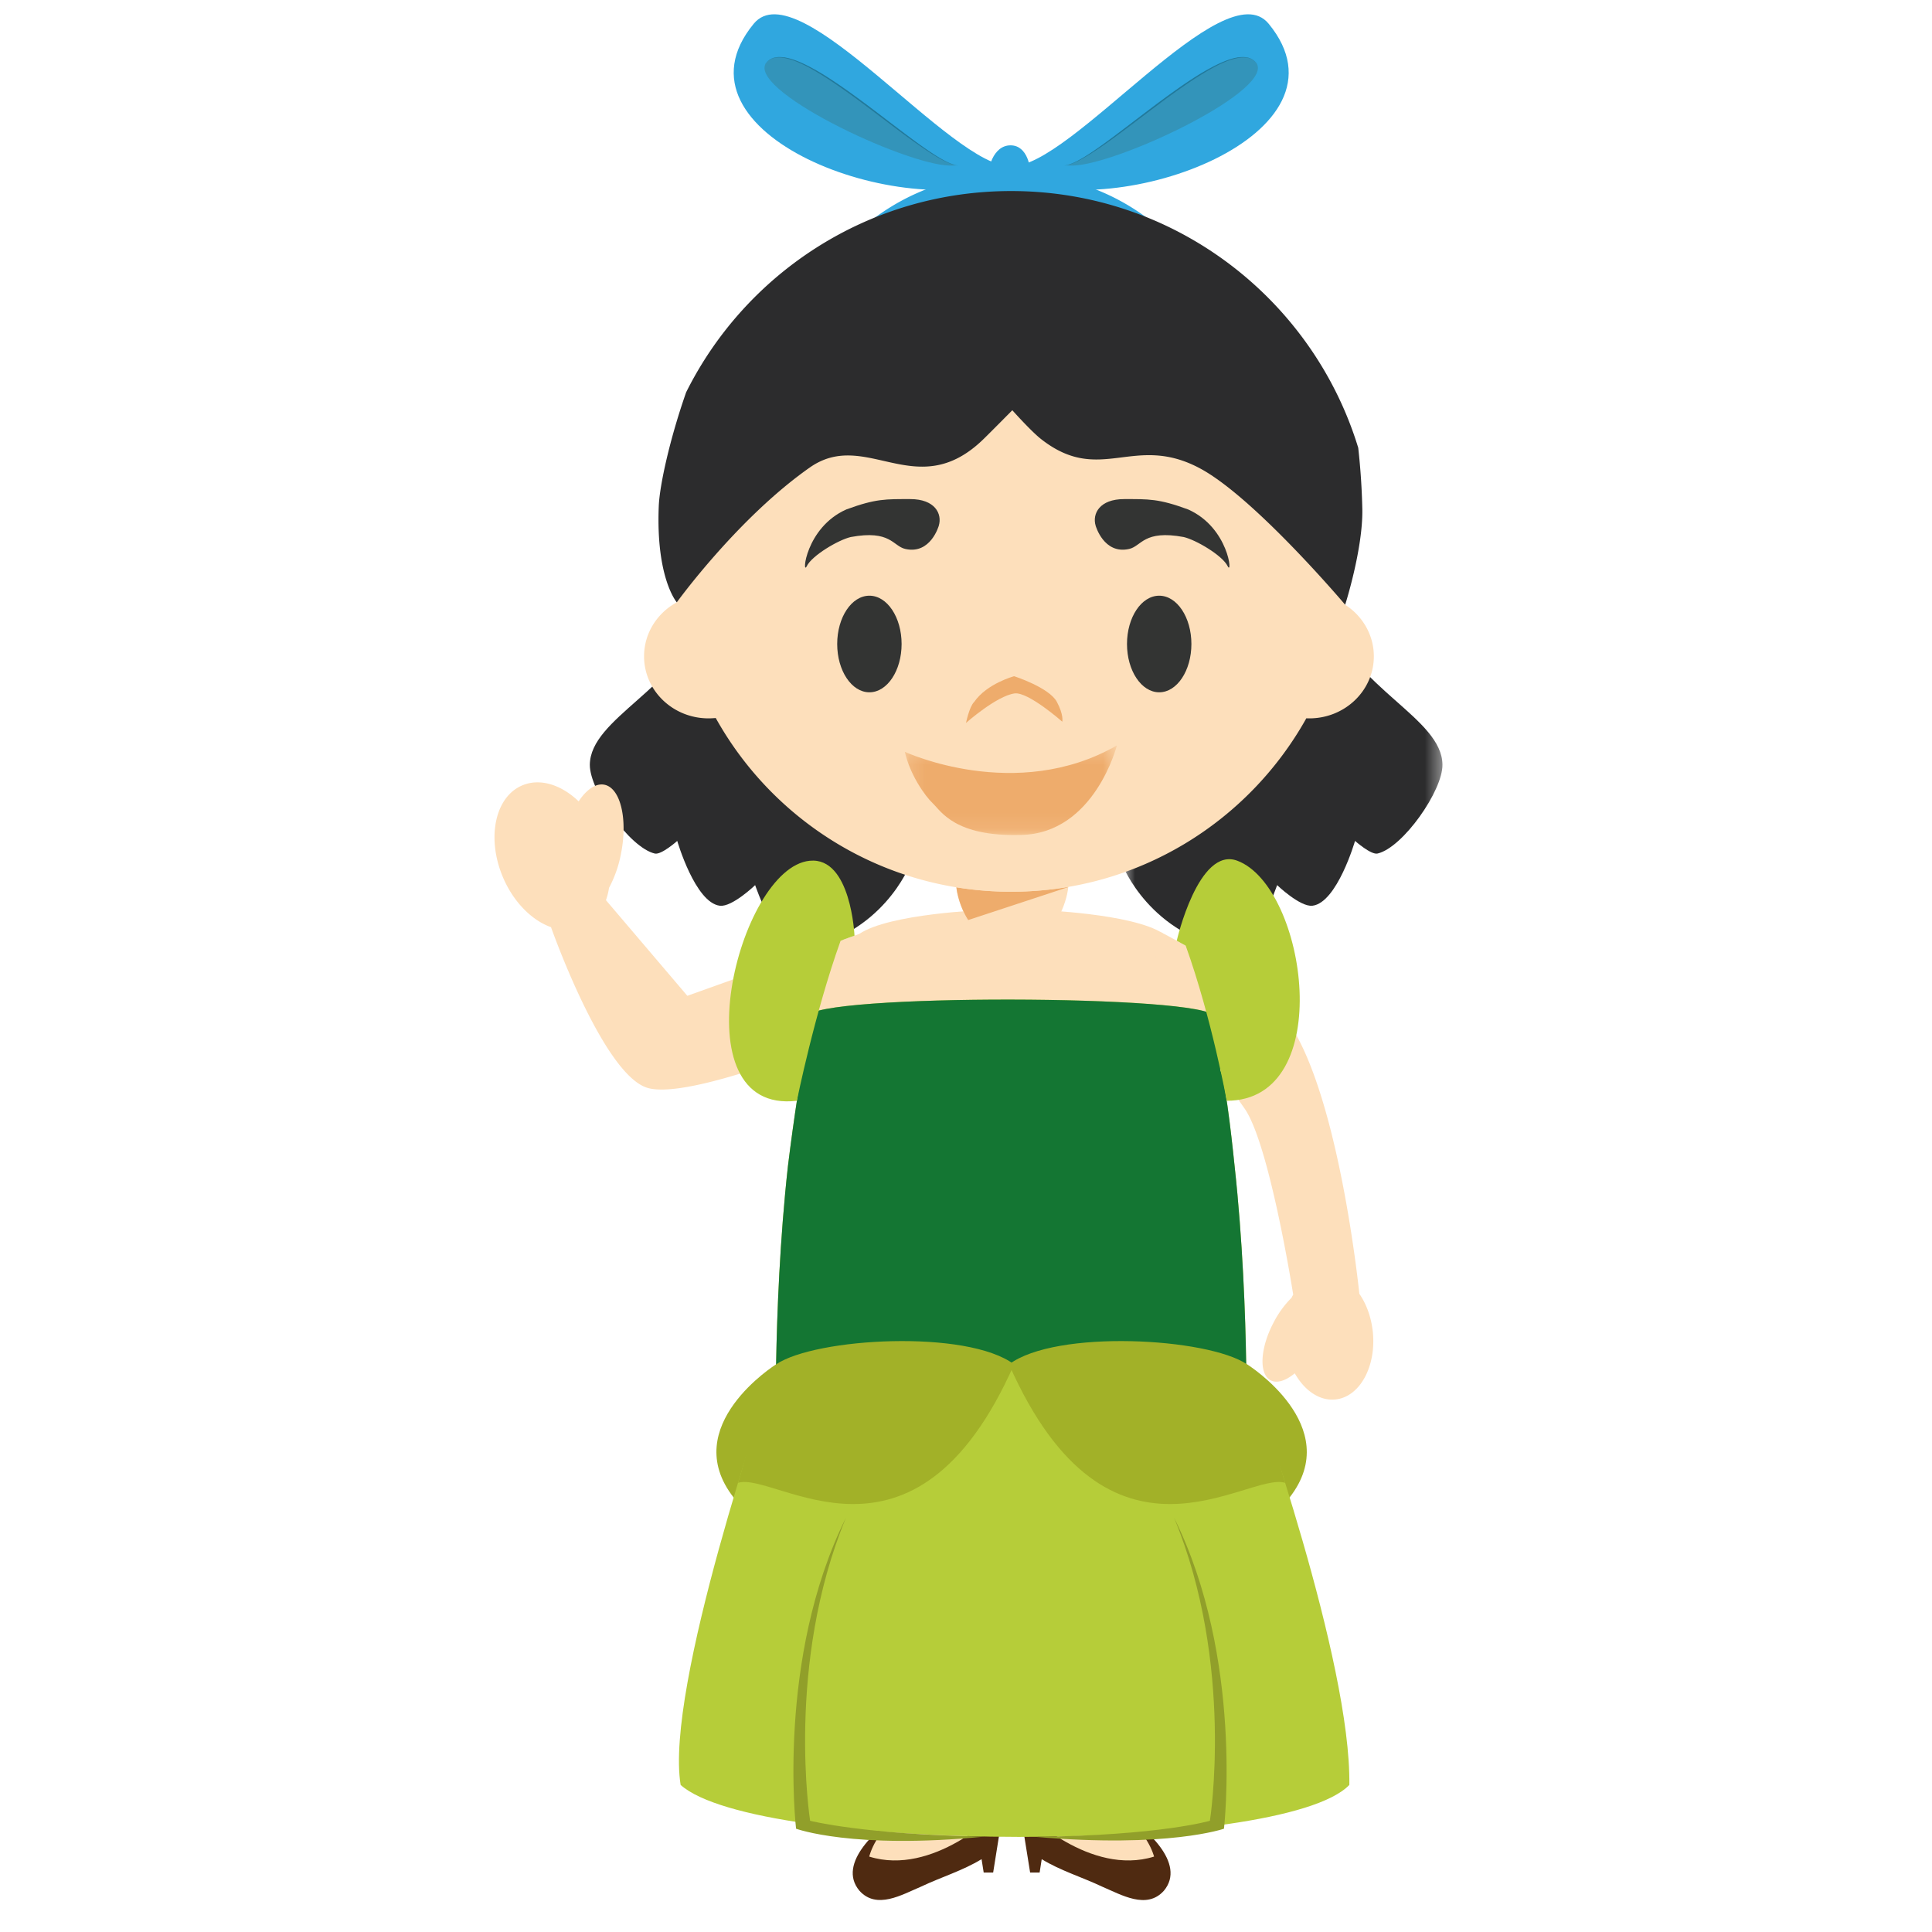 <svg width="120" height="120" viewBox="0 0 120 120" xmlns="http://www.w3.org/2000/svg" xmlns:xlink="http://www.w3.org/1999/xlink"><defs><path id="a" d="M1.718 1.992h19.876v20.765H1.718z"/><path id="c" d="M.2.3h13.173v5.567H.2z"/></defs><g fill="none" fill-rule="evenodd"><path d="M56.511 53.72s-1.692 4.415-6.962 5.273c-1.188.196-2.646-4.016-2.646-4.016s-1.424 1.37-2.19 1.28c-1.536-.186-2.648-4.026-2.648-4.026s-.99.882-1.396.784c-1.572-.368-4.042-3.898-4.034-5.512.028-2.908 5.502-4.726 7.048-9.268 5.3.274 12.828 15.486 12.828 15.486" fill="#2C2C2D"/><g transform="translate(68 36.242)"><mask id="b" fill="#fff"><use xlink:href="#a"/></mask><path d="M1.718 17.478S3.41 21.892 8.68 22.75c1.192.196 2.644-4.016 2.644-4.016s1.43 1.37 2.196 1.28c1.532-.186 2.644-4.026 2.644-4.026s.992.882 1.4.784c1.572-.368 4.044-3.898 4.03-5.512-.024-2.908-5.5-4.726-7.044-9.268-5.302.274-12.832 15.486-12.832 15.486" fill="#2C2C2D" mask="url(#b)"/></g><path d="M72.925 18.12c-2.092-3.552-6.118-5.556-10.142-5.538-4.03-.018-8.052 1.986-10.144 5.538a60.627 60.627 0 0 0-1.586-.908c2.344-4.102 7.036-6.464 11.73-6.438 4.692-.026 9.382 2.336 11.724 6.438-.534.296-1.062.6-1.582.908" fill="#30A7DF"/><path d="M62.767 9.027c-1.104 0-1.468 1.526-1.374 2.156.088.58.604 1.888 1.376 1.888.828 0 1.152-1.434 1.22-2.022.074-.588-.154-2.022-1.222-2.022" fill="#30A7DF"/><path d="M62.783 10.321c-3.67.112-13.19-12.226-15.968-8.846C41.19 8.313 56.1 13.871 62.69 11.049c.168-.072.152-.554.092-.728" fill="#30A7DF"/><path d="M47.53 3.984c1.587-2.426 9.777 6.108 11.963 6.294 0 0-.192-.006-.254 0-2.38.242-12.518-4.458-11.708-6.28.002-.008 0-.014 0-.014" fill="#3394BA"/><path d="M47.53 3.986l.025-.032c.006-.01.018-.024.026-.04.014-.014.026-.036.046-.052.018-.018.036-.04.058-.064.022-.022.052-.042.082-.064a.888.888 0 0 1 .226-.122c.182-.072.424-.086.694-.052.268.034.562.124.874.246.306.124.63.282.962.466.332.18.678.39 1.024.616.692.448 1.414.966 2.12 1.49.71.528 1.406 1.066 2.066 1.566.658.498 1.272.962 1.818 1.336.272.186.524.354.756.492.228.138.436.25.61.328.176.08.322.128.418.152.052.016.09.02.118.022l.04.006-.04-.004a.74.74 0 0 1-.118-.018c-.1-.02-.25-.064-.426-.142-.356-.15-.838-.422-1.388-.794a44.175 44.175 0 0 1-1.838-1.314c-.662-.498-1.362-1.03-2.07-1.558A45.173 45.173 0 0 0 51.5 4.952a23.249 23.249 0 0 0-1.01-.622 8.943 8.943 0 0 0-.952-.474 3.863 3.863 0 0 0-.856-.262c-.266-.042-.504-.032-.686.032a.94.94 0 0 0-.368.238c-.02.016-.03.038-.046.052-.01.016-.02.028-.026.04a.464.464 0 0 1-.026.03" fill="#21799B"/><path d="M62.831 10.321c3.672.112 13.19-12.226 15.968-8.846 5.626 6.838-9.282 12.396-15.874 9.574-.17-.072-.156-.554-.094-.728" fill="#30A7DF"/><path d="M78.085 3.984c-1.586-2.426-9.776 6.108-11.962 6.294 0 0 .19-.006.254 0 2.38.242 12.516-4.458 11.708-6.28-.004-.008 0-.014 0-.014" fill="#3394BA"/><path d="M78.085 3.986s-.01-.008-.026-.032l-.026-.04c-.014-.014-.024-.036-.044-.052-.02-.018-.038-.04-.062-.064-.02-.022-.05-.042-.08-.064a.824.824 0 0 0-.226-.122c-.18-.072-.424-.086-.694-.052-.268.034-.56.124-.87.246-.31.124-.632.282-.964.466-.334.18-.678.39-1.026.616-.694.448-1.41.966-2.12 1.49-.706.528-1.404 1.066-2.066 1.566-.658.498-1.27.962-1.816 1.336-.272.186-.526.354-.754.492-.232.138-.436.25-.614.328-.174.08-.318.128-.418.152a4.202 4.202 0 0 1-.156.028l.04-.004a.723.723 0 0 0 .116-.018c.1-.02.25-.064.428-.142.354-.15.836-.422 1.386-.794.276-.18.572-.386.88-.608.306-.22.63-.458.96-.706.66-.498 1.362-1.03 2.072-1.558a43.086 43.086 0 0 1 2.108-1.498c.346-.222.684-.436 1.014-.622.328-.186.644-.35.948-.474a3.86 3.86 0 0 1 .86-.262c.262-.042.5-.032.682.032a.91.91 0 0 1 .368.238c.02.016.032.038.046.052.01.016.022.028.028.04.016.022.026.03.026.03" fill="#21799B"/><path d="M62.171 113.223c-.014-.202-.304-.394-.35-.592l-5.646-.166c-1.656 1.022-4.216 3.27-2.798 4.966 1.07 1.2 2.646.25 3.842-.254 1.22-.58 2.6-.996 3.748-1.702l.132.832h.588l.492-3.08-.008-.004z" fill="#4F2A11"/><path d="M53.99 115.316c3.964 1.238 7.932-2.726 7.932-2.726h-5.62c-1.894.91-2.312 2.726-2.312 2.726" fill="#FDDFBB"/><path d="M69.495 112.465l-5.646.166c-.046.198-.338.392-.352.592l-.008.004.494 3.082h.59l.13-.832c1.144.706 2.528 1.124 3.748 1.704 1.196.506 2.772 1.452 3.842.254 1.418-1.7-1.142-3.946-2.798-4.97" fill="#4F2A11"/><path d="M71.681 115.316c-3.966 1.238-7.932-2.726-7.932-2.726h5.62c1.892.992 2.312 2.726 2.312 2.726" fill="#FDDFBB"/><path fill="#FDDFBB" d="M65.779 88.617h-14.36l4.78 24.054h5.66l.844-17.44h.264l.846 17.44h5.66l4.776-24.054zm-33.34-39.835c1.106-.468 2.428-.04 3.502.992.484-.73 1.06-1.138 1.596-1.034.992.194 1.462 2.098 1.04 4.254a7.441 7.441 0 0 1-.75 2.154 4.105 4.105 0 0 1-.19.764l5.056 5.94 10.726-3.84s-1.096 3.468-1.546 4.522C51.367 64.96 50.1 65.24 50.1 65.24s-7.754 3.108-9.972 2.3c-2.75-.994-5.902-9.948-5.902-9.948l.002-.002c-1.184-.42-2.332-1.55-2.992-3.108-1.026-2.43-.494-4.984 1.202-5.7M79.773 63.15c3.37 4.31 4.664 17.267 4.664 17.267s-.004-.02-.008-.06c.436.628.74 1.444.838 2.356.226 2.166-.81 4.052-2.318 4.21-.984.104-1.926-.554-2.528-1.624-.554.458-1.106.644-1.502.434-.74-.392-.654-2.008.196-3.608a6.1 6.1 0 0 1 1.106-1.518c.032-.068.066-.132.102-.196 0 0-1.466-9.358-3.028-11.57-.784-1.11-1.332-1.918-1.51-2.41-.872.404-7.372.656-7.372.656l3.652-9.206s.73.374 1.582.86c1.86 1.06 5 2.972 6.126 4.408"/><path d="M72.236 57.973l.006.012c-1.902-1.26-7.738-1.462-7.738-1.462l-1.606.036h-.134l-1.616-.036s-5.914.214-7.788 1.492l-2.102.748-1.55 6.356 9.696 9.81h7.324l5.508-16.956z" fill="#FDDFBB"/><path d="M45.568 93.013c-3.48-4.444 2.638-8.272 2.638-8.272l3.988 4.094-4.366 4.138s-1.926.472-2.26.04m34.529 0c3.478-4.444-2.638-8.272-2.638-8.272l-3.992 4.094 4.368 4.138s1.922.472 2.262.04" fill="#A2B128"/><path d="M77.404 84.775c-.048-3.116-.218-7.76-.722-12.362-.038-.342-.504-5.098-.898-5.982.184-.774-.056-1.994-.372-3.296-.334-1.36-24.908-1.434-25.26 0-.2.818-.28 1.558-.05 2.104-.372.906-1.124 6.832-1.16 7.174-.508 4.572-.682 9.196-.736 12.31-.594 1.81-6.92 20.14-5.93 26.144 4.776 4.254 37.372 4.348 41.534-.002.112-7.68-5.734-24.09-6.406-26.09" fill="#B6CD39"/><path d="M77.404 84.775c-.048-3.116-.218-7.76-.722-12.362-.038-.342-.504-5.098-.898-5.982.184-.774-.056-1.994-.372-3.296-.334-1.36-24.908-1.434-25.26 0-.2.818-.28 1.558-.05 2.104-.372.906-1.124 6.832-1.16 7.174-.508 4.572-.682 9.196-.736 12.31-.298.902 7.184.156 14.628.194 7.472.038 14.908.858 14.57-.142" fill="#147633"/><path d="M49.445 113.584s-1.242-10.564 3.1-19.32c-3.77 9.106-2.226 18.828-2.226 18.828s3.334.858 10.83.982c-8.184.814-11.704-.49-11.704-.49m26.578 0s1.238-10.564-3.1-19.32c3.768 9.106 2.226 18.828 2.226 18.828s-3.052.908-10.834.998c8.24.716 11.708-.506 11.708-.506" fill="#919F2A"/><path d="M62.988 84.744c-6.214 14.062-14.818 6.618-17.148 7.358 1.086-3.484 1.05-5.166 2.366-7.36 2.442-1.652 11.868-2.186 14.782.002" fill="#A2B128"/><path d="M62.671 84.744c6.218 14.062 14.82 6.618 17.152 7.358-1.088-3.484-1.05-5.166-2.364-7.36-2.442-1.652-11.868-2.186-14.788.002" fill="#A2B128"/><path d="M73.09 58.43s1.347-5.878 3.765-4.968c4.312 1.626 6.206 14.912-.66 14.908 0 0-.932-5.132-2.548-9.63-.19-.102-.558-.31-.558-.31m-20.015-.313s-.212-4.912-2.784-4.654c-4.45.444-8.224 15.79-.794 14.908 0 0 1.098-5.438 2.714-9.936.248-.106.864-.318.864-.318" fill="#B6CD39"/><path d="M61.163 57.944h3.428c.98 0 1.774-2.104 1.774-3.07h-6.978c0 .966.796 3.07 1.776 3.07" fill="#FDDFBB"/><path d="M60.138 57.146l6.204-2.044.012-.014a21.206 21.206 0 0 1-6.95.024c.064.602.342 1.434.734 2.034" fill="#EEAC6C"/><path d="M83.548 37.561a21.34 21.34 0 0 0 .238-3.158c0-11.586-9.396-20.982-20.982-20.982-11.59 0-20.984 9.396-20.984 20.982 0 1.024.074 2.028.212 3.01-1.21.662-2.028 1.914-2.028 3.354 0 2.128 1.792 3.852 4.006 3.852.15 0 .298-.01.446-.022 3.584 6.436 10.456 10.79 18.348 10.79 7.88 0 14.746-4.346 18.334-10.772.06.002.122.004.186.004 2.212 0 4.008-1.724 4.008-3.852 0-1.336-.71-2.516-1.784-3.206" fill="#FDDFBB"/><path d="M58.311 32.65s-.503 1.803-2.082 1.446c-.772-.174-.908-1.201-3.386-.74-.779.18-2.417 1.156-2.732 1.808-.316.652-.088-2.392 2.457-3.522 1.835-.675 2.457-.642 3.977-.642s1.987.907 1.766 1.65m9.741 0s.503 1.803 2.082 1.446c.772-.174.908-1.201 3.386-.74.779.18 2.417 1.156 2.732 1.808.316.652.087-2.392-2.457-3.522-1.835-.675-2.457-.642-3.977-.642s-1.987.907-1.766 1.65M56 40c0 1.657-.895 3-2 3s-2-1.343-2-3 .895-3 2-3 2 1.343 2 3m18 0c0 1.657-.895 3-2 3s-2-1.343-2-3 .895-3 2-3 2 1.343 2 3" fill="#333433"/><path d="M63.02 43.07c.839-.115 2.96 1.756 2.96 1.756s.103-.414-.34-1.238C65.163 42.703 62.99 42 62.99 42s-1.687.448-2.487 1.604c-.296.29-.503 1.299-.503 1.299s1.895-1.681 3.02-1.834z" fill="#EEAC6C"/><g transform="translate(56 46)"><mask id="d" fill="#fff"><use xlink:href="#c"/></mask><path d="M.2.696S7.097 3.904 13.372.299c0 0-1.39 5.47-5.95 5.561-4.115.122-4.984-1.492-5.477-1.956C1.453 3.441.525 2.132.2.696" fill="#EEAC6C" mask="url(#d)"/></g><path d="M84.617 31.67a42.612 42.612 0 0 0-.254-3.854c-2.818-9.232-11.406-15.95-21.558-15.95-8.842 0-16.496 5.09-20.188 12.5-1.02 2.914-1.648 5.78-1.7 7.074-.182 4.484 1.12 5.972 1.12 5.972s3.78-5.23 8.254-8.37c3.514-2.472 6.644 2.298 10.816-1.788.374-.362 1.77-1.774 1.77-1.774s1.148 1.286 1.764 1.774c3.71 2.932 5.782-.396 9.938 1.862 3.398 1.85 8.972 8.446 8.972 8.446s1.096-3.428 1.066-5.892" fill="#2C2C2D"/></g></svg>